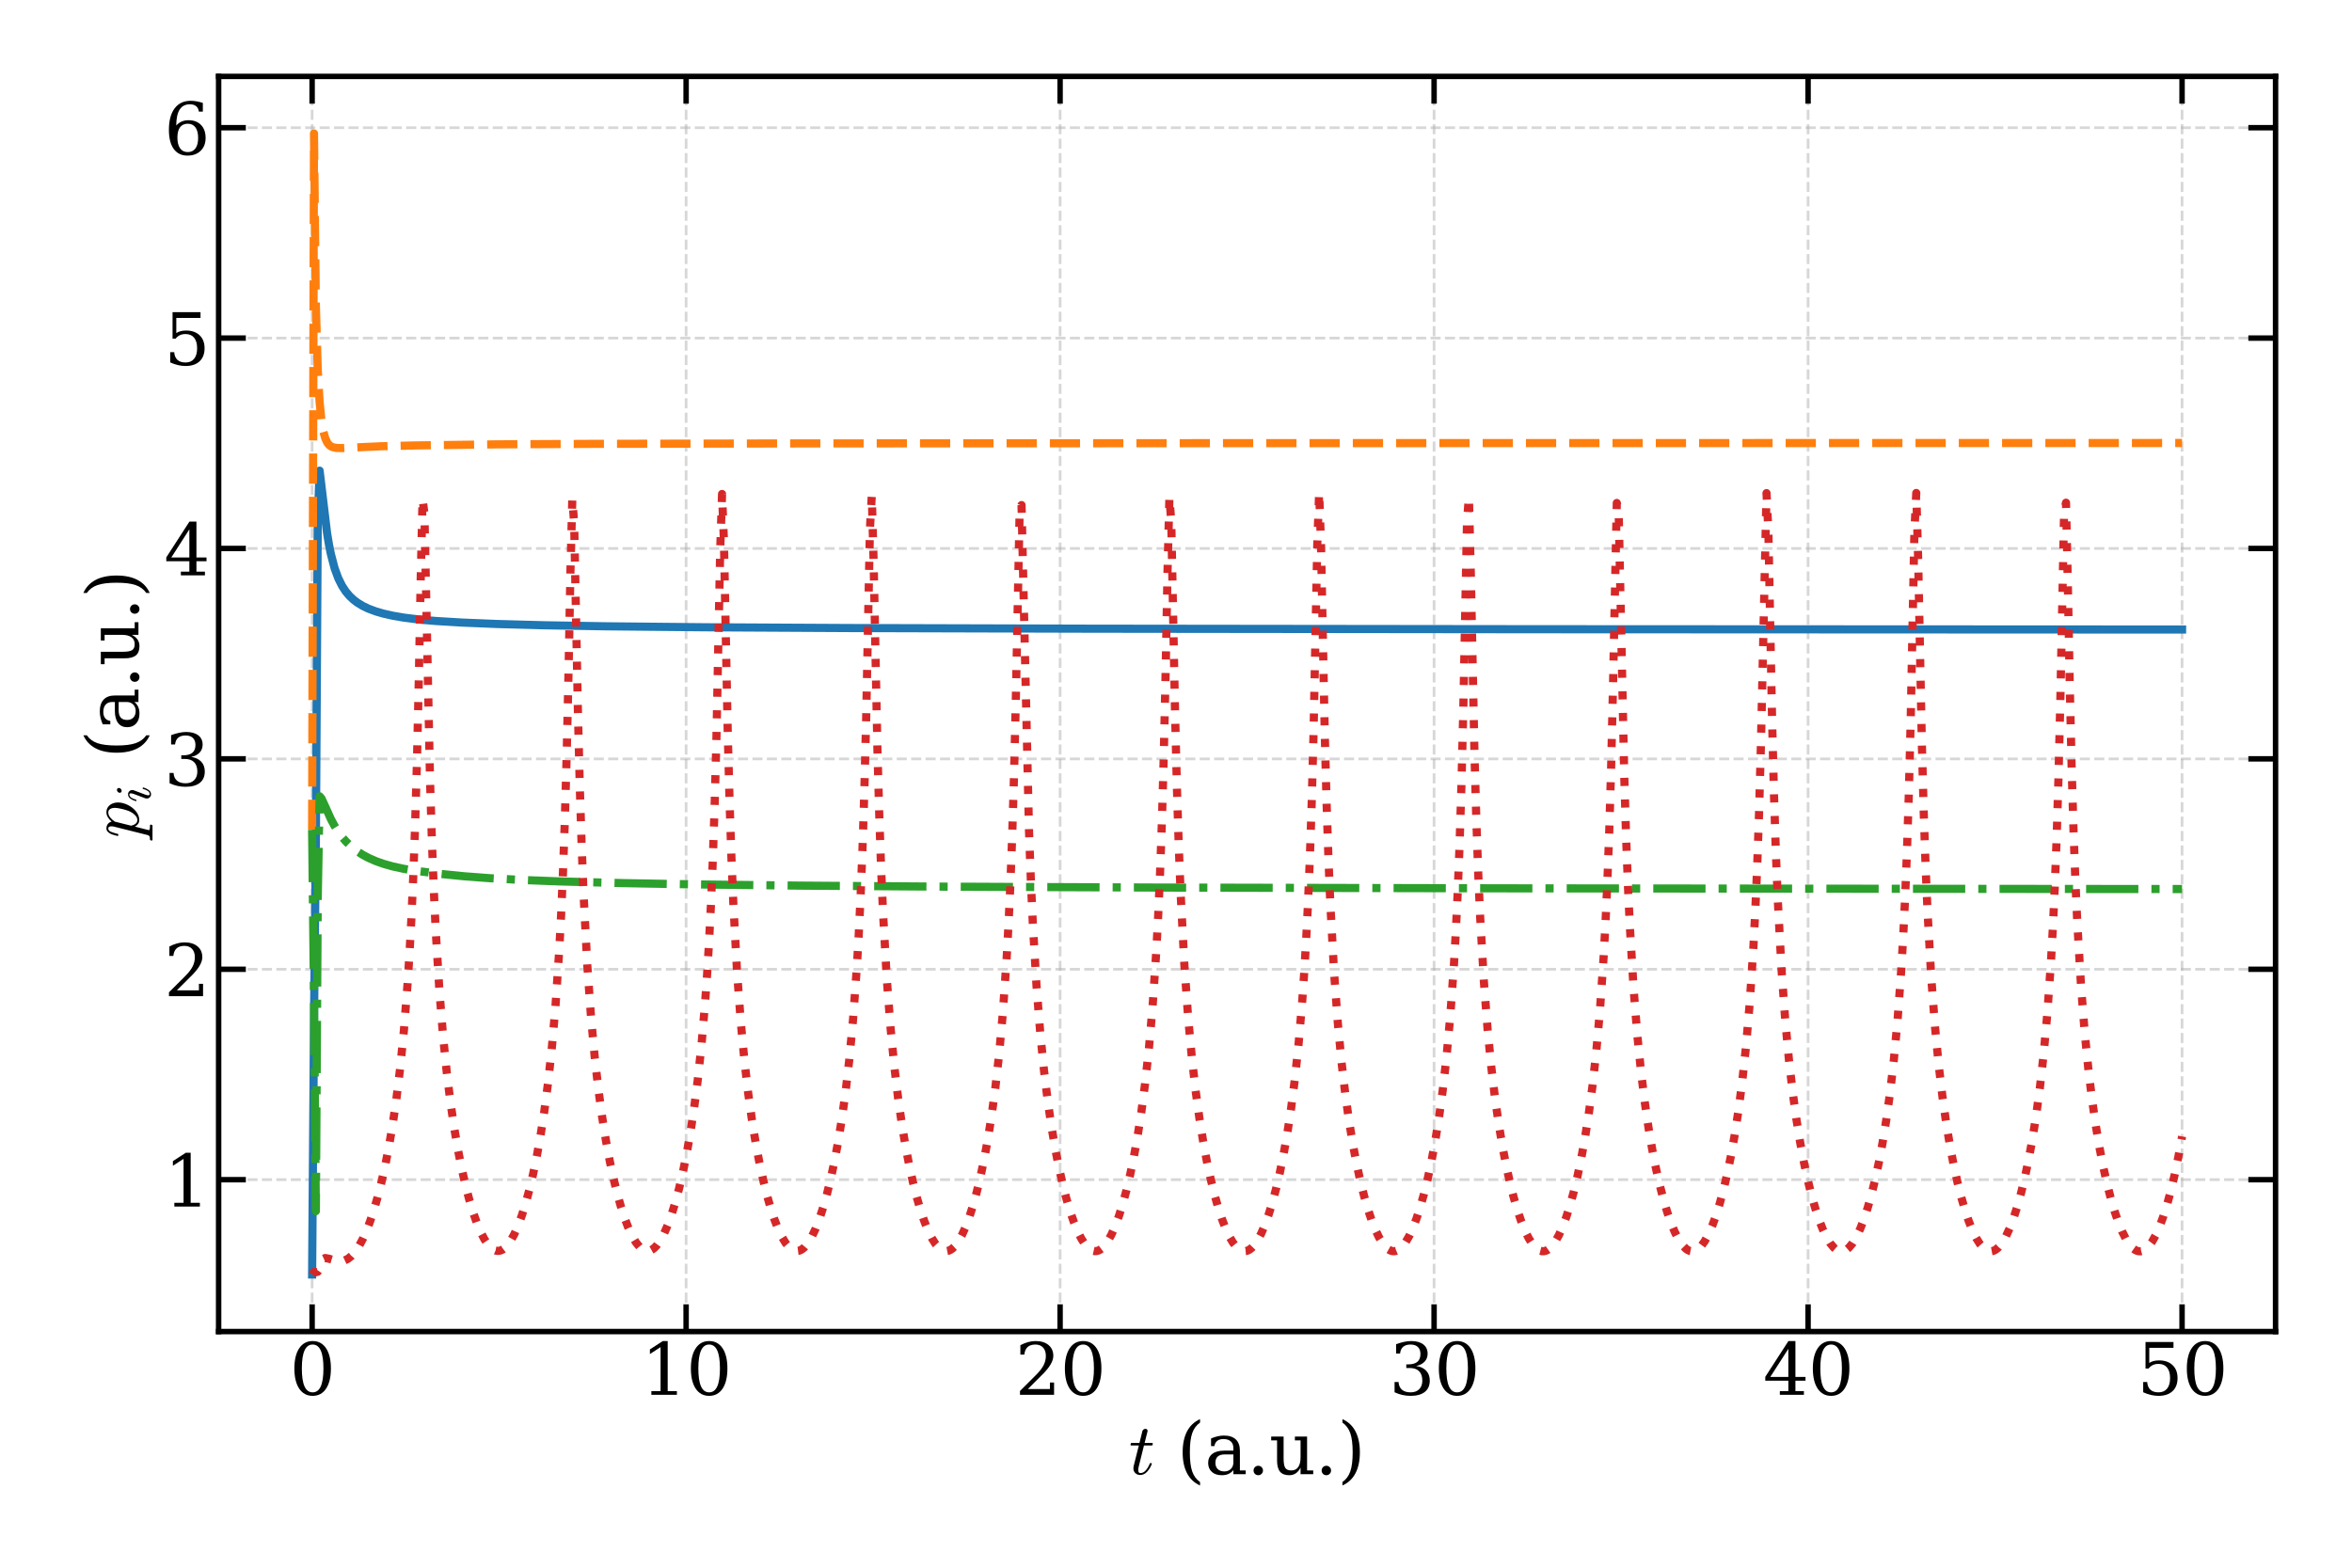 <?xml version="1.0" encoding="utf-8" standalone="no"?>
<!DOCTYPE svg PUBLIC "-//W3C//DTD SVG 1.1//EN"
  "http://www.w3.org/Graphics/SVG/1.1/DTD/svg11.dtd">
<svg xmlns:xlink="http://www.w3.org/1999/xlink" width="864pt" height="576pt" viewBox="0 0 864 576" xmlns="http://www.w3.org/2000/svg" version="1.1">
 <defs>
  <style type="text/css">*{stroke-linejoin: round; stroke-linecap: butt}</style>
 </defs>
 <g id="figure_1">
  <g id="patch_1">
   <path d="M 0 576 
L 864 576 
L 864 0 
L 0 0 
z
" style="fill: #ffffff"/>
  </g>
  <g id="axes_1">
   <g id="patch_2">
    <path d="M 80.31 489.233 
L 835.92 489.233 
L 835.92 28.08 
L 80.31 28.08 
z
" style="fill: #ffffff"/>
   </g>
   <g id="matplotlib.axis_1">
    <g id="xtick_1">
     <g id="line2d_1">
      <path d="M 114.656 489.233 
L 114.656 28.08 
" clip-path="url(#p4e7d928e56)" style="fill: none; stroke-dasharray: 3.7,1.6; stroke-dashoffset: 0; stroke: #b0b0b0; stroke-opacity: 0.5"/>
     </g>
     <g id="line2d_2">
      <defs>
       <path id="m3965f69aca" d="M 0 0 
L 0 -10 
" style="stroke: #000000; stroke-width: 2"/>
      </defs>
      <g>
       <use xlink:href="#m3965f69aca" x="114.656" y="489.233" style="stroke: #000000; stroke-width: 2"/>
      </g>
     </g>
     <g id="line2d_3">
      <defs>
       <path id="m9d9fc7f53c" d="M 0 0 
L 0 10 
" style="stroke: #000000; stroke-width: 2"/>
      </defs>
      <g>
       <use xlink:href="#m9d9fc7f53c" x="114.656" y="28.08" style="stroke: #000000; stroke-width: 2"/>
      </g>
     </g>
     <g id="text_1">
      <!-- 0 -->
      <g transform="translate(106.385 512.488) scale(0.26 -0.26)">
       <defs>
        <path id="DejaVuSerif-30" d="M 2034 219 
Q 2513 219 2750 744 
Q 2988 1269 2988 2328 
Q 2988 3391 2750 3916 
Q 2513 4441 2034 4441 
Q 1556 4441 1318 3916 
Q 1081 3391 1081 2328 
Q 1081 1269 1318 744 
Q 1556 219 2034 219 
z
M 2034 -91 
Q 1275 -91 848 546 
Q 422 1184 422 2328 
Q 422 3475 848 4112 
Q 1275 4750 2034 4750 
Q 2797 4750 3222 4112 
Q 3647 3475 3647 2328 
Q 3647 1184 3222 546 
Q 2797 -91 2034 -91 
z
" transform="scale(0.016)"/>
       </defs>
       <use xlink:href="#DejaVuSerif-30"/>
      </g>
     </g>
    </g>
    <g id="xtick_2">
     <g id="line2d_4">
      <path d="M 252.04 489.233 
L 252.04 28.08 
" clip-path="url(#p4e7d928e56)" style="fill: none; stroke-dasharray: 3.7,1.6; stroke-dashoffset: 0; stroke: #b0b0b0; stroke-opacity: 0.5"/>
     </g>
     <g id="line2d_5">
      <g>
       <use xlink:href="#m3965f69aca" x="252.04" y="489.233" style="stroke: #000000; stroke-width: 2"/>
      </g>
     </g>
     <g id="line2d_6">
      <g>
       <use xlink:href="#m9d9fc7f53c" x="252.04" y="28.08" style="stroke: #000000; stroke-width: 2"/>
      </g>
     </g>
     <g id="text_2">
      <!-- 10 -->
      <g transform="translate(235.497 512.488) scale(0.26 -0.26)">
       <defs>
        <path id="DejaVuSerif-31" d="M 909 0 
L 909 331 
L 1722 331 
L 1722 4213 
L 781 3603 
L 781 4013 
L 1919 4750 
L 2350 4750 
L 2350 331 
L 3163 331 
L 3163 0 
L 909 0 
z
" transform="scale(0.016)"/>
       </defs>
       <use xlink:href="#DejaVuSerif-31"/>
       <use xlink:href="#DejaVuSerif-30" x="63.623"/>
      </g>
     </g>
    </g>
    <g id="xtick_3">
     <g id="line2d_7">
      <path d="M 389.423 489.233 
L 389.423 28.08 
" clip-path="url(#p4e7d928e56)" style="fill: none; stroke-dasharray: 3.7,1.6; stroke-dashoffset: 0; stroke: #b0b0b0; stroke-opacity: 0.5"/>
     </g>
     <g id="line2d_8">
      <g>
       <use xlink:href="#m3965f69aca" x="389.423" y="489.233" style="stroke: #000000; stroke-width: 2"/>
      </g>
     </g>
     <g id="line2d_9">
      <g>
       <use xlink:href="#m9d9fc7f53c" x="389.423" y="28.08" style="stroke: #000000; stroke-width: 2"/>
      </g>
     </g>
     <g id="text_3">
      <!-- 20 -->
      <g transform="translate(372.881 512.488) scale(0.26 -0.26)">
       <defs>
        <path id="DejaVuSerif-32" d="M 819 3553 
L 469 3553 
L 469 4384 
Q 803 4563 1142 4656 
Q 1481 4750 1806 4750 
Q 2534 4750 2956 4397 
Q 3378 4044 3378 3438 
Q 3378 2753 2422 1800 
Q 2347 1728 2309 1691 
L 1131 513 
L 3078 513 
L 3078 1088 
L 3444 1088 
L 3444 0 
L 434 0 
L 434 341 
L 1850 1753 
Q 2319 2222 2519 2614 
Q 2719 3006 2719 3438 
Q 2719 3909 2473 4175 
Q 2228 4441 1797 4441 
Q 1350 4441 1106 4219 
Q 863 3997 819 3553 
z
" transform="scale(0.016)"/>
       </defs>
       <use xlink:href="#DejaVuSerif-32"/>
       <use xlink:href="#DejaVuSerif-30" x="63.623"/>
      </g>
     </g>
    </g>
    <g id="xtick_4">
     <g id="line2d_10">
      <path d="M 526.807 489.233 
L 526.807 28.08 
" clip-path="url(#p4e7d928e56)" style="fill: none; stroke-dasharray: 3.7,1.6; stroke-dashoffset: 0; stroke: #b0b0b0; stroke-opacity: 0.5"/>
     </g>
     <g id="line2d_11">
      <g>
       <use xlink:href="#m3965f69aca" x="526.807" y="489.233" style="stroke: #000000; stroke-width: 2"/>
      </g>
     </g>
     <g id="line2d_12">
      <g>
       <use xlink:href="#m9d9fc7f53c" x="526.807" y="28.08" style="stroke: #000000; stroke-width: 2"/>
      </g>
     </g>
     <g id="text_4">
      <!-- 30 -->
      <g transform="translate(510.264 512.488) scale(0.26 -0.26)">
       <defs>
        <path id="DejaVuSerif-33" d="M 622 4469 
Q 988 4606 1323 4678 
Q 1659 4750 1953 4750 
Q 2638 4750 3022 4454 
Q 3406 4159 3406 3634 
Q 3406 3213 3140 2930 
Q 2875 2647 2388 2547 
Q 2963 2466 3280 2130 
Q 3597 1794 3597 1259 
Q 3597 606 3158 257 
Q 2719 -91 1894 -91 
Q 1528 -91 1179 -12 
Q 831 66 488 225 
L 488 1131 
L 838 1131 
Q 869 681 1141 450 
Q 1413 219 1906 219 
Q 2384 219 2661 495 
Q 2938 772 2938 1253 
Q 2938 1803 2653 2086 
Q 2369 2369 1819 2369 
L 1522 2369 
L 1522 2688 
L 1678 2688 
Q 2225 2688 2498 2914 
Q 2772 3141 2772 3597 
Q 2772 4006 2547 4223 
Q 2322 4441 1900 4441 
Q 1478 4441 1245 4241 
Q 1013 4041 972 3647 
L 622 3647 
L 622 4469 
z
" transform="scale(0.016)"/>
       </defs>
       <use xlink:href="#DejaVuSerif-33"/>
       <use xlink:href="#DejaVuSerif-30" x="63.623"/>
      </g>
     </g>
    </g>
    <g id="xtick_5">
     <g id="line2d_13">
      <path d="M 664.19 489.233 
L 664.19 28.08 
" clip-path="url(#p4e7d928e56)" style="fill: none; stroke-dasharray: 3.7,1.6; stroke-dashoffset: 0; stroke: #b0b0b0; stroke-opacity: 0.5"/>
     </g>
     <g id="line2d_14">
      <g>
       <use xlink:href="#m3965f69aca" x="664.19" y="489.233" style="stroke: #000000; stroke-width: 2"/>
      </g>
     </g>
     <g id="line2d_15">
      <g>
       <use xlink:href="#m9d9fc7f53c" x="664.19" y="28.08" style="stroke: #000000; stroke-width: 2"/>
      </g>
     </g>
     <g id="text_5">
      <!-- 40 -->
      <g transform="translate(647.648 512.488) scale(0.26 -0.26)">
       <defs>
        <path id="DejaVuSerif-34" d="M 2234 1581 
L 2234 4063 
L 641 1581 
L 2234 1581 
z
M 3609 0 
L 1484 0 
L 1484 331 
L 2234 331 
L 2234 1247 
L 197 1247 
L 197 1588 
L 2241 4750 
L 2859 4750 
L 2859 1581 
L 3750 1581 
L 3750 1247 
L 2859 1247 
L 2859 331 
L 3609 331 
L 3609 0 
z
" transform="scale(0.016)"/>
       </defs>
       <use xlink:href="#DejaVuSerif-34"/>
       <use xlink:href="#DejaVuSerif-30" x="63.623"/>
      </g>
     </g>
    </g>
    <g id="xtick_6">
     <g id="line2d_16">
      <path d="M 801.574 489.233 
L 801.574 28.08 
" clip-path="url(#p4e7d928e56)" style="fill: none; stroke-dasharray: 3.7,1.6; stroke-dashoffset: 0; stroke: #b0b0b0; stroke-opacity: 0.5"/>
     </g>
     <g id="line2d_17">
      <g>
       <use xlink:href="#m3965f69aca" x="801.574" y="489.233" style="stroke: #000000; stroke-width: 2"/>
      </g>
     </g>
     <g id="line2d_18">
      <g>
       <use xlink:href="#m9d9fc7f53c" x="801.574" y="28.08" style="stroke: #000000; stroke-width: 2"/>
      </g>
     </g>
     <g id="text_6">
      <!-- 50 -->
      <g transform="translate(785.032 512.488) scale(0.26 -0.26)">
       <defs>
        <path id="DejaVuSerif-35" d="M 3219 4666 
L 3219 4153 
L 1081 4153 
L 1081 2816 
Q 1244 2928 1461 2984 
Q 1678 3041 1947 3041 
Q 2703 3041 3140 2622 
Q 3578 2203 3578 1478 
Q 3578 738 3136 323 
Q 2694 -91 1894 -91 
Q 1572 -91 1234 -12 
Q 897 66 544 225 
L 544 1131 
L 897 1131 
Q 925 688 1179 453 
Q 1434 219 1894 219 
Q 2388 219 2653 544 
Q 2919 869 2919 1478 
Q 2919 2084 2655 2407 
Q 2391 2731 1894 2731 
Q 1613 2731 1398 2631 
Q 1184 2531 1019 2322 
L 750 2322 
L 750 4666 
L 3219 4666 
z
" transform="scale(0.016)"/>
       </defs>
       <use xlink:href="#DejaVuSerif-35"/>
       <use xlink:href="#DejaVuSerif-30" x="63.623"/>
      </g>
     </g>
    </g>
    <g id="text_7">
     <!-- $t$ (a.u.) -->
     <g transform="translate(414.695 541.652) scale(0.26 -0.26)">
      <defs>
       <path id="Cmmi10-74" d="M 397 519 
Q 397 613 416 697 
L 878 2534 
L 206 2534 
Q 141 2534 141 2619 
Q 166 2759 225 2759 
L 934 2759 
L 1191 3803 
Q 1216 3888 1291 3947 
Q 1366 4006 1459 4006 
Q 1541 4006 1595 3957 
Q 1650 3909 1650 3828 
Q 1650 3809 1648 3798 
Q 1647 3788 1644 3775 
L 1388 2759 
L 2047 2759 
Q 2113 2759 2113 2675 
Q 2109 2659 2100 2621 
Q 2091 2584 2075 2559 
Q 2059 2534 2028 2534 
L 1331 2534 
L 872 684 
Q 825 503 825 372 
Q 825 97 1013 97 
Q 1294 97 1511 361 
Q 1728 625 1844 941 
Q 1869 978 1894 978 
L 1972 978 
Q 1997 978 2012 961 
Q 2028 944 2028 922 
Q 2028 909 2022 903 
Q 1881 516 1612 222 
Q 1344 -72 997 -72 
Q 744 -72 570 93 
Q 397 259 397 519 
z
" transform="scale(0.016)"/>
       <path id="DejaVuSerif-20" transform="scale(0.016)"/>
       <path id="DejaVuSerif-28" d="M 2041 -997 
Q 1281 -656 893 83 
Q 506 822 506 1931 
Q 506 3044 893 3783 
Q 1281 4522 2041 4863 
L 2041 4556 
Q 1559 4225 1350 3623 
Q 1141 3022 1141 1931 
Q 1141 844 1350 242 
Q 1559 -359 2041 -691 
L 2041 -997 
z
" transform="scale(0.016)"/>
       <path id="DejaVuSerif-61" d="M 2547 1044 
L 2547 1747 
L 1806 1747 
Q 1378 1747 1168 1562 
Q 959 1378 959 997 
Q 959 650 1171 447 
Q 1384 244 1747 244 
Q 2106 244 2326 466 
Q 2547 688 2547 1044 
z
M 3122 2075 
L 3122 331 
L 3634 331 
L 3634 0 
L 2547 0 
L 2547 359 
Q 2356 128 2106 18 
Q 1856 -91 1522 -91 
Q 969 -91 644 203 
Q 319 497 319 997 
Q 319 1513 691 1797 
Q 1063 2081 1741 2081 
L 2547 2081 
L 2547 2309 
Q 2547 2688 2317 2895 
Q 2088 3103 1672 3103 
Q 1328 3103 1125 2947 
Q 922 2791 872 2484 
L 575 2484 
L 575 3156 
Q 875 3284 1158 3348 
Q 1441 3413 1709 3413 
Q 2400 3413 2761 3070 
Q 3122 2728 3122 2075 
z
" transform="scale(0.016)"/>
       <path id="DejaVuSerif-2e" d="M 603 325 
Q 603 500 722 622 
Q 841 744 1019 744 
Q 1191 744 1312 622 
Q 1434 500 1434 325 
Q 1434 153 1312 31 
Q 1191 -91 1019 -91 
Q 841 -91 722 29 
Q 603 150 603 325 
z
" transform="scale(0.016)"/>
       <path id="DejaVuSerif-75" d="M 2266 3322 
L 3341 3322 
L 3341 331 
L 3884 331 
L 3884 0 
L 2766 0 
L 2766 588 
Q 2606 256 2353 82 
Q 2100 -91 1766 -91 
Q 1213 -91 952 223 
Q 691 538 691 1209 
L 691 2988 
L 172 2988 
L 172 3322 
L 1269 3322 
L 1269 1388 
Q 1269 781 1417 556 
Q 1566 331 1947 331 
Q 2347 331 2556 625 
Q 2766 919 2766 1478 
L 2766 2988 
L 2266 2988 
L 2266 3322 
z
" transform="scale(0.016)"/>
       <path id="DejaVuSerif-29" d="M 453 -997 
L 453 -691 
Q 934 -359 1145 242 
Q 1356 844 1356 1931 
Q 1356 3022 1145 3623 
Q 934 4225 453 4556 
L 453 4863 
Q 1216 4522 1603 3783 
Q 1991 3044 1991 1931 
Q 1991 822 1603 83 
Q 1216 -656 453 -997 
z
" transform="scale(0.016)"/>
      </defs>
      <use xlink:href="#Cmmi10-74" transform="translate(0 0.016)"/>
      <use xlink:href="#DejaVuSerif-20" transform="translate(36.084 0.016)"/>
      <use xlink:href="#DejaVuSerif-28" transform="translate(67.871 0.016)"/>
      <use xlink:href="#DejaVuSerif-61" transform="translate(106.885 0.016)"/>
      <use xlink:href="#DejaVuSerif-2e" transform="translate(166.504 0.016)"/>
      <use xlink:href="#DejaVuSerif-75" transform="translate(198.291 0.016)"/>
      <use xlink:href="#DejaVuSerif-2e" transform="translate(262.695 0.016)"/>
      <use xlink:href="#DejaVuSerif-29" transform="translate(294.482 0.016)"/>
     </g>
    </g>
   </g>
   <g id="matplotlib.axis_2">
    <g id="ytick_1">
     <g id="line2d_19">
      <path d="M 80.31 433.432 
L 835.92 433.432 
" clip-path="url(#p4e7d928e56)" style="fill: none; stroke-dasharray: 3.7,1.6; stroke-dashoffset: 0; stroke: #b0b0b0; stroke-opacity: 0.5"/>
     </g>
     <g id="line2d_20">
      <defs>
       <path id="mbd23109ce7" d="M 0 0 
L 10 0 
" style="stroke: #000000; stroke-width: 2"/>
      </defs>
      <g>
       <use xlink:href="#mbd23109ce7" x="80.31" y="433.432" style="stroke: #000000; stroke-width: 2"/>
      </g>
     </g>
     <g id="line2d_21">
      <defs>
       <path id="m60e1219e39" d="M 0 0 
L -10 0 
" style="stroke: #000000; stroke-width: 2"/>
      </defs>
      <g>
       <use xlink:href="#m60e1219e39" x="835.92" y="433.432" style="stroke: #000000; stroke-width: 2"/>
      </g>
     </g>
     <g id="text_8">
      <!-- 1 -->
      <g transform="translate(60.267 443.31) scale(0.26 -0.26)">
       <use xlink:href="#DejaVuSerif-31"/>
      </g>
     </g>
    </g>
    <g id="ytick_2">
     <g id="line2d_22">
      <path d="M 80.31 356.129 
L 835.92 356.129 
" clip-path="url(#p4e7d928e56)" style="fill: none; stroke-dasharray: 3.7,1.6; stroke-dashoffset: 0; stroke: #b0b0b0; stroke-opacity: 0.5"/>
     </g>
     <g id="line2d_23">
      <g>
       <use xlink:href="#mbd23109ce7" x="80.31" y="356.129" style="stroke: #000000; stroke-width: 2"/>
      </g>
     </g>
     <g id="line2d_24">
      <g>
       <use xlink:href="#m60e1219e39" x="835.92" y="356.129" style="stroke: #000000; stroke-width: 2"/>
      </g>
     </g>
     <g id="text_9">
      <!-- 2 -->
      <g transform="translate(60.267 366.007) scale(0.26 -0.26)">
       <use xlink:href="#DejaVuSerif-32"/>
      </g>
     </g>
    </g>
    <g id="ytick_3">
     <g id="line2d_25">
      <path d="M 80.31 278.826 
L 835.92 278.826 
" clip-path="url(#p4e7d928e56)" style="fill: none; stroke-dasharray: 3.7,1.6; stroke-dashoffset: 0; stroke: #b0b0b0; stroke-opacity: 0.5"/>
     </g>
     <g id="line2d_26">
      <g>
       <use xlink:href="#mbd23109ce7" x="80.31" y="278.826" style="stroke: #000000; stroke-width: 2"/>
      </g>
     </g>
     <g id="line2d_27">
      <g>
       <use xlink:href="#m60e1219e39" x="835.92" y="278.826" style="stroke: #000000; stroke-width: 2"/>
      </g>
     </g>
     <g id="text_10">
      <!-- 3 -->
      <g transform="translate(60.267 288.704) scale(0.26 -0.26)">
       <use xlink:href="#DejaVuSerif-33"/>
      </g>
     </g>
    </g>
    <g id="ytick_4">
     <g id="line2d_28">
      <path d="M 80.31 201.522 
L 835.92 201.522 
" clip-path="url(#p4e7d928e56)" style="fill: none; stroke-dasharray: 3.7,1.6; stroke-dashoffset: 0; stroke: #b0b0b0; stroke-opacity: 0.5"/>
     </g>
     <g id="line2d_29">
      <g>
       <use xlink:href="#mbd23109ce7" x="80.31" y="201.522" style="stroke: #000000; stroke-width: 2"/>
      </g>
     </g>
     <g id="line2d_30">
      <g>
       <use xlink:href="#m60e1219e39" x="835.92" y="201.522" style="stroke: #000000; stroke-width: 2"/>
      </g>
     </g>
     <g id="text_11">
      <!-- 4 -->
      <g transform="translate(60.267 211.4) scale(0.26 -0.26)">
       <use xlink:href="#DejaVuSerif-34"/>
      </g>
     </g>
    </g>
    <g id="ytick_5">
     <g id="line2d_31">
      <path d="M 80.31 124.219 
L 835.92 124.219 
" clip-path="url(#p4e7d928e56)" style="fill: none; stroke-dasharray: 3.7,1.6; stroke-dashoffset: 0; stroke: #b0b0b0; stroke-opacity: 0.5"/>
     </g>
     <g id="line2d_32">
      <g>
       <use xlink:href="#mbd23109ce7" x="80.31" y="124.219" style="stroke: #000000; stroke-width: 2"/>
      </g>
     </g>
     <g id="line2d_33">
      <g>
       <use xlink:href="#m60e1219e39" x="835.92" y="124.219" style="stroke: #000000; stroke-width: 2"/>
      </g>
     </g>
     <g id="text_12">
      <!-- 5 -->
      <g transform="translate(60.267 134.097) scale(0.26 -0.26)">
       <use xlink:href="#DejaVuSerif-35"/>
      </g>
     </g>
    </g>
    <g id="ytick_6">
     <g id="line2d_34">
      <path d="M 80.31 46.915 
L 835.92 46.915 
" clip-path="url(#p4e7d928e56)" style="fill: none; stroke-dasharray: 3.7,1.6; stroke-dashoffset: 0; stroke: #b0b0b0; stroke-opacity: 0.5"/>
     </g>
     <g id="line2d_35">
      <g>
       <use xlink:href="#mbd23109ce7" x="80.31" y="46.915" style="stroke: #000000; stroke-width: 2"/>
      </g>
     </g>
     <g id="line2d_36">
      <g>
       <use xlink:href="#m60e1219e39" x="835.92" y="46.915" style="stroke: #000000; stroke-width: 2"/>
      </g>
     </g>
     <g id="text_13">
      <!-- 6 -->
      <g transform="translate(60.267 56.793) scale(0.26 -0.26)">
       <defs>
        <path id="DejaVuSerif-36" d="M 2094 219 
Q 2534 219 2771 542 
Q 3009 866 3009 1472 
Q 3009 2078 2771 2401 
Q 2534 2725 2094 2725 
Q 1647 2725 1412 2412 
Q 1178 2100 1178 1509 
Q 1178 888 1415 553 
Q 1653 219 2094 219 
z
M 1075 2569 
Q 1288 2803 1556 2918 
Q 1825 3034 2163 3034 
Q 2859 3034 3264 2615 
Q 3669 2197 3669 1472 
Q 3669 763 3233 336 
Q 2797 -91 2069 -91 
Q 1278 -91 853 498 
Q 428 1088 428 2181 
Q 428 3406 931 4078 
Q 1434 4750 2350 4750 
Q 2597 4750 2869 4703 
Q 3141 4656 3425 4563 
L 3425 3794 
L 3072 3794 
Q 3034 4109 2831 4275 
Q 2628 4441 2284 4441 
Q 1678 4441 1381 3981 
Q 1084 3522 1075 2569 
z
" transform="scale(0.016)"/>
       </defs>
       <use xlink:href="#DejaVuSerif-36"/>
      </g>
     </g>
    </g>
    <g id="text_14">
     <!-- $p_i$ (a.u.) -->
     <g transform="translate(50.86 307.926) rotate(-90) scale(0.26 -0.26)">
      <defs>
       <path id="Cmmi10-70" d="M -159 -1241 
Q -219 -1241 -219 -1159 
Q -197 -1019 -134 -1019 
Q 66 -1019 145 -983 
Q 225 -947 269 -800 
L 991 2081 
Q 1038 2200 1038 2388 
Q 1038 2663 850 2663 
Q 650 2663 553 2423 
Q 456 2184 366 1819 
Q 366 1778 313 1778 
L 238 1778 
Q 222 1778 203 1801 
Q 184 1825 184 1844 
Q 253 2122 317 2315 
Q 381 2509 517 2668 
Q 653 2828 856 2828 
Q 1075 2828 1240 2704 
Q 1406 2581 1453 2369 
Q 1628 2572 1840 2700 
Q 2053 2828 2278 2828 
Q 2547 2828 2745 2684 
Q 2944 2541 3044 2308 
Q 3144 2075 3144 1806 
Q 3144 1394 2933 953 
Q 2722 513 2361 220 
Q 2000 -72 1588 -72 
Q 1400 -72 1248 34 
Q 1097 141 1013 313 
L 722 -825 
Q 706 -919 703 -934 
Q 703 -1019 1125 -1019 
Q 1191 -1019 1191 -1100 
Q 1169 -1184 1155 -1212 
Q 1141 -1241 1081 -1241 
L -159 -1241 
z
M 1594 97 
Q 1816 97 2006 280 
Q 2197 463 2316 691 
Q 2403 863 2479 1111 
Q 2556 1359 2612 1640 
Q 2669 1922 2669 2088 
Q 2669 2234 2630 2362 
Q 2591 2491 2502 2577 
Q 2413 2663 2266 2663 
Q 2031 2663 1823 2495 
Q 1616 2328 1447 2081 
L 1447 2059 
L 1094 647 
Q 1138 419 1263 258 
Q 1388 97 1594 97 
z
" transform="scale(0.016)"/>
       <path id="Cmmi10-69" d="M 500 459 
Q 500 578 550 709 
L 1069 2088 
Q 1153 2322 1153 2472 
Q 1153 2663 1013 2663 
Q 759 2663 595 2402 
Q 431 2141 353 1819 
Q 341 1778 300 1778 
L 225 1778 
Q 172 1778 172 1838 
L 172 1856 
Q 275 2238 487 2533 
Q 700 2828 1025 2828 
Q 1253 2828 1411 2678 
Q 1569 2528 1569 2297 
Q 1569 2178 1516 2047 
L 997 672 
Q 909 459 909 288 
Q 909 97 1056 97 
Q 1306 97 1473 364 
Q 1641 631 1709 941 
Q 1722 978 1759 978 
L 1838 978 
Q 1863 978 1878 961 
Q 1894 944 1894 922 
Q 1894 916 1888 903 
Q 1800 541 1583 234 
Q 1366 -72 1044 -72 
Q 819 -72 659 83 
Q 500 238 500 459 
z
M 1222 3878 
Q 1222 4013 1334 4122 
Q 1447 4231 1581 4231 
Q 1691 4231 1761 4164 
Q 1831 4097 1831 3994 
Q 1831 3850 1717 3742 
Q 1603 3634 1466 3634 
Q 1363 3634 1292 3704 
Q 1222 3775 1222 3878 
z
" transform="scale(0.016)"/>
      </defs>
      <use xlink:href="#Cmmi10-70" transform="translate(0 0.016)"/>
      <use xlink:href="#Cmmi10-69" transform="translate(50.293 -16.991) scale(0.7)"/>
      <use xlink:href="#DejaVuSerif-20" transform="translate(80.767 0.016)"/>
      <use xlink:href="#DejaVuSerif-28" transform="translate(112.554 0.016)"/>
      <use xlink:href="#DejaVuSerif-61" transform="translate(151.568 0.016)"/>
      <use xlink:href="#DejaVuSerif-2e" transform="translate(211.187 0.016)"/>
      <use xlink:href="#DejaVuSerif-75" transform="translate(242.974 0.016)"/>
      <use xlink:href="#DejaVuSerif-2e" transform="translate(307.378 0.016)"/>
      <use xlink:href="#DejaVuSerif-29" transform="translate(339.165 0.016)"/>
     </g>
    </g>
   </g>
   <g id="line2d_37">
    <path d="M 114.656 468.271 
L 115.344 375.945 
L 116.031 309.667 
L 116.719 192.172 
L 117.406 172.929 
L 120.157 195.937 
L 120.844 200.07 
L 121.532 203.504 
L 122.907 208.762 
L 124.282 212.507 
L 125.658 215.261 
L 127.033 217.351 
L 128.408 218.98 
L 129.783 220.283 
L 131.158 221.345 
L 133.221 222.616 
L 135.284 223.609 
L 138.035 224.64 
L 140.785 225.438 
L 144.223 226.214 
L 148.349 226.924 
L 153.849 227.62 
L 160.038 228.16 
L 169.664 228.738 
L 182.729 229.272 
L 199.919 229.737 
L 222.61 230.117 
L 259.053 230.474 
L 311.999 230.756 
L 400.7 230.995 
L 565.725 231.189 
L 801.574 231.304 
L 801.574 231.304 
" clip-path="url(#p4e7d928e56)" style="fill: none; stroke: #1f77b4; stroke-width: 3; stroke-linecap: square"/>
   </g>
   <g id="line2d_38">
    <path d="M 114.656 304.924 
L 115.344 49.041 
L 116.031 112.407 
L 116.719 135.727 
L 117.406 147.694 
L 118.094 154.659 
L 118.782 158.553 
L 119.469 160.981 
L 120.157 162.516 
L 120.844 163.435 
L 121.532 163.98 
L 122.22 164.299 
L 123.595 164.581 
L 125.658 164.636 
L 130.471 164.399 
L 140.097 163.964 
L 152.474 163.666 
L 182.729 163.264 
L 218.484 163.079 
L 292.746 162.924 
L 470.836 162.818 
L 801.574 162.767 
L 801.574 162.767 
" clip-path="url(#p4e7d928e56)" style="fill: none; stroke-dasharray: 11.1,4.8; stroke-dashoffset: 0; stroke: #ff7f0e; stroke-width: 3"/>
   </g>
   <g id="line2d_39">
    <path d="M 114.656 304.924 
L 115.344 365.976 
L 116.031 445.003 
L 116.719 329.867 
L 117.406 292.577 
L 118.094 293.353 
L 119.469 296.35 
L 121.532 300.914 
L 122.907 303.48 
L 124.282 305.666 
L 125.658 307.529 
L 127.033 309.123 
L 129.096 311.114 
L 131.158 312.73 
L 133.221 314.061 
L 135.284 315.171 
L 138.035 316.383 
L 140.785 317.361 
L 144.223 318.334 
L 148.349 319.23 
L 153.162 320.005 
L 162.101 321.122 
L 170.352 321.946 
L 179.978 322.672 
L 191.668 323.315 
L 205.42 323.844 
L 228.798 324.471 
L 254.927 324.945 
L 294.121 325.399 
L 346.379 325.773 
L 424.079 326.101 
L 553.348 326.393 
L 763.756 326.623 
L 801.574 326.65 
L 801.574 326.65 
" clip-path="url(#p4e7d928e56)" style="fill: none; stroke-dasharray: 19.2,4.8,3,4.8; stroke-dashoffset: 0; stroke: #2ca02c; stroke-width: 3"/>
   </g>
   <g id="line2d_40">
    <path d="M 114.656 468.271 
L 115.344 467.332 
L 116.031 467.451 
L 116.719 467.274 
L 117.406 466.268 
L 118.094 464.097 
L 118.782 462.548 
L 119.469 462.223 
L 120.844 462.481 
L 123.595 463.298 
L 124.97 463.426 
L 126.345 463.207 
L 127.72 462.575 
L 129.096 461.492 
L 130.471 459.931 
L 131.846 457.881 
L 133.221 455.332 
L 134.596 452.275 
L 135.972 448.695 
L 137.347 444.566 
L 138.722 439.847 
L 140.097 434.476 
L 141.473 428.362 
L 142.848 421.37 
L 144.223 413.304 
L 145.598 403.875 
L 146.973 392.637 
L 148.349 378.876 
L 149.724 361.375 
L 150.411 350.584 
L 151.099 337.875 
L 151.787 322.592 
L 152.474 303.763 
L 153.162 279.986 
L 153.849 249.613 
L 154.537 213.083 
L 155.225 183.285 
L 155.912 188.697 
L 157.975 286.729 
L 158.663 309.084 
L 159.35 326.902 
L 160.038 341.466 
L 161.413 364.059 
L 162.788 381.041 
L 164.164 394.484 
L 165.539 405.516 
L 166.914 414.801 
L 168.289 422.754 
L 169.664 429.644 
L 171.04 435.65 
L 172.415 440.889 
L 173.79 445.438 
L 175.165 449.341 
L 176.54 452.62 
L 177.916 455.281 
L 179.291 457.317 
L 180.666 458.718 
L 181.354 459.176 
L 182.041 459.471 
L 182.729 459.602 
L 183.416 459.569 
L 184.104 459.371 
L 184.792 459.01 
L 185.479 458.486 
L 186.167 457.8 
L 187.542 455.951 
L 188.917 453.475 
L 190.293 450.38 
L 191.668 446.666 
L 193.043 442.315 
L 194.418 437.292 
L 195.793 431.531 
L 197.169 424.929 
L 198.544 417.33 
L 199.919 408.498 
L 201.294 398.073 
L 202.669 385.489 
L 204.045 369.802 
L 205.42 349.332 
L 206.107 336.385 
L 206.795 320.799 
L 207.483 301.58 
L 208.17 277.315 
L 208.858 246.468 
L 209.546 210.184 
L 210.233 183.222 
L 210.921 192.379 
L 212.296 261.337 
L 212.984 289.05 
L 213.671 310.824 
L 214.359 328.247 
L 215.734 354.526 
L 217.109 373.707 
L 218.484 388.584 
L 219.86 400.62 
L 221.235 410.65 
L 222.61 419.184 
L 223.985 426.548 
L 225.36 432.956 
L 226.736 438.55 
L 228.111 443.422 
L 229.486 447.629 
L 230.861 451.204 
L 232.236 454.156 
L 233.612 456.485 
L 234.987 458.178 
L 235.675 458.783 
L 236.362 459.225 
L 237.05 459.502 
L 237.737 459.613 
L 238.425 459.559 
L 239.113 459.339 
L 239.8 458.954 
L 240.488 458.405 
L 241.175 457.694 
L 242.551 455.79 
L 243.926 453.256 
L 245.301 450.099 
L 246.676 446.317 
L 248.051 441.894 
L 249.427 436.791 
L 250.802 430.939 
L 252.177 424.232 
L 253.552 416.506 
L 254.927 407.516 
L 256.303 396.885 
L 257.678 384.016 
L 259.053 367.911 
L 259.741 358.133 
L 260.428 346.771 
L 261.116 333.322 
L 261.804 317.053 
L 262.491 296.882 
L 263.179 271.31 
L 264.554 202.58 
L 265.242 181.496 
L 265.929 198.637 
L 267.304 267.823 
L 267.992 294.148 
L 268.68 314.876 
L 269.367 331.546 
L 270.742 356.867 
L 272.118 375.49 
L 273.493 390.011 
L 274.868 401.803 
L 276.243 411.656 
L 277.618 420.056 
L 278.994 427.312 
L 280.369 433.63 
L 281.744 439.146 
L 283.119 443.947 
L 284.495 448.088 
L 285.87 451.597 
L 287.245 454.484 
L 288.62 456.744 
L 289.995 458.368 
L 290.683 458.936 
L 291.371 459.34 
L 292.058 459.58 
L 292.746 459.653 
L 293.433 459.56 
L 294.121 459.301 
L 294.809 458.877 
L 295.496 458.289 
L 296.871 456.627 
L 298.247 454.328 
L 299.622 451.404 
L 300.997 447.856 
L 302.372 443.675 
L 303.748 438.83 
L 305.123 433.267 
L 306.498 426.893 
L 307.873 419.57 
L 309.248 411.088 
L 310.624 401.125 
L 311.999 389.184 
L 313.374 374.445 
L 314.749 355.482 
L 315.437 343.652 
L 316.124 329.576 
L 316.812 312.444 
L 317.5 291.069 
L 318.187 263.868 
L 319.562 194.455 
L 320.25 182.033 
L 320.938 207.02 
L 322.313 275.02 
L 323 299.803 
L 323.688 319.393 
L 324.376 335.244 
L 325.751 359.517 
L 327.126 377.52 
L 328.501 391.641 
L 329.877 403.156 
L 331.252 412.807 
L 332.627 421.05 
L 334.002 428.18 
L 335.377 434.393 
L 336.753 439.816 
L 338.128 444.534 
L 339.503 448.596 
L 340.878 452.027 
L 342.253 454.836 
L 343.629 457.017 
L 345.004 458.558 
L 345.691 459.085 
L 346.379 459.447 
L 347.067 459.643 
L 347.754 459.673 
L 348.442 459.537 
L 349.129 459.235 
L 349.817 458.768 
L 350.505 458.137 
L 351.88 456.391 
L 353.255 454.008 
L 354.63 451 
L 356.006 447.369 
L 357.381 443.101 
L 358.756 438.163 
L 360.131 432.497 
L 361.506 426.006 
L 362.882 418.542 
L 364.257 409.884 
L 365.632 399.692 
L 367.007 387.436 
L 368.382 372.238 
L 369.758 352.551 
L 370.445 340.188 
L 371.133 325.393 
L 371.82 307.267 
L 372.508 284.504 
L 373.196 255.482 
L 374.571 187.418 
L 375.259 185.573 
L 378.009 305.444 
L 378.697 323.924 
L 379.384 338.974 
L 380.759 362.213 
L 382.135 379.598 
L 383.51 393.317 
L 384.885 404.551 
L 386.26 413.993 
L 387.635 422.075 
L 389.011 429.075 
L 390.386 435.177 
L 391.761 440.504 
L 393.136 445.133 
L 394.511 449.11 
L 395.887 452.459 
L 397.262 455.185 
L 398.637 457.282 
L 400.012 458.737 
L 400.7 459.22 
L 401.388 459.537 
L 402.075 459.689 
L 402.763 459.674 
L 403.45 459.493 
L 404.138 459.146 
L 404.826 458.634 
L 405.513 457.959 
L 406.888 456.125 
L 408.264 453.656 
L 409.639 450.563 
L 411.014 446.845 
L 412.389 442.487 
L 413.764 437.454 
L 415.14 431.681 
L 416.515 425.066 
L 417.89 417.454 
L 419.265 408.609 
L 420.64 398.172 
L 422.016 385.576 
L 423.391 369.878 
L 424.766 349.395 
L 425.454 336.438 
L 426.141 320.837 
L 426.829 301.591 
L 427.517 277.273 
L 428.204 246.313 
L 428.892 209.803 
L 429.579 182.606 
L 430.267 191.921 
L 431.642 261.332 
L 432.33 289.107 
L 433.017 310.906 
L 433.705 328.338 
L 435.08 354.622 
L 436.455 373.803 
L 437.831 388.68 
L 439.206 400.718 
L 440.581 410.752 
L 441.956 419.29 
L 443.331 426.658 
L 444.707 433.07 
L 446.082 438.668 
L 447.457 443.544 
L 448.832 447.755 
L 450.208 451.332 
L 451.583 454.284 
L 452.958 456.611 
L 454.333 458.3 
L 455.021 458.902 
L 455.708 459.339 
L 456.396 459.611 
L 457.084 459.717 
L 457.771 459.657 
L 458.459 459.429 
L 459.146 459.037 
L 459.834 458.48 
L 460.522 457.759 
L 461.897 455.836 
L 463.272 453.28 
L 464.647 450.099 
L 466.022 446.293 
L 467.398 441.844 
L 468.773 436.712 
L 470.148 430.829 
L 471.523 424.086 
L 472.899 416.318 
L 474.274 407.277 
L 475.649 396.581 
L 477.024 383.622 
L 478.399 367.384 
L 479.087 357.513 
L 479.775 346.03 
L 480.462 332.417 
L 481.15 315.92 
L 481.837 295.424 
L 482.525 269.391 
L 483.9 200.026 
L 484.588 180.879 
L 485.275 200.417 
L 486.651 269.734 
L 487.338 295.692 
L 488.026 316.133 
L 488.713 332.591 
L 490.089 357.636 
L 491.464 376.095 
L 492.839 390.51 
L 494.214 402.229 
L 495.59 412.03 
L 496.965 420.389 
L 498.34 427.614 
L 499.715 433.906 
L 501.09 439.4 
L 502.466 444.181 
L 503.841 448.302 
L 505.216 451.792 
L 506.591 454.659 
L 507.966 456.897 
L 509.342 458.497 
L 510.029 459.053 
L 510.717 459.444 
L 511.404 459.67 
L 512.092 459.729 
L 512.78 459.622 
L 513.467 459.348 
L 514.155 458.909 
L 514.842 458.306 
L 516.218 456.613 
L 517.593 454.283 
L 518.968 451.326 
L 520.343 447.746 
L 521.719 443.531 
L 523.094 438.65 
L 524.469 433.047 
L 525.844 426.628 
L 527.219 419.252 
L 528.595 410.705 
L 529.97 400.659 
L 531.345 388.603 
L 532.72 373.7 
L 534.095 354.478 
L 534.783 342.457 
L 535.471 328.122 
L 536.158 310.631 
L 536.846 288.747 
L 537.533 260.853 
L 538.909 191.383 
L 539.596 182.639 
L 540.284 210.267 
L 541.659 277.684 
L 542.347 301.924 
L 543.034 321.111 
L 543.722 336.668 
L 545.097 360.559 
L 546.472 378.334 
L 547.848 392.306 
L 549.223 403.718 
L 550.598 413.292 
L 551.973 421.477 
L 553.348 428.56 
L 554.724 434.734 
L 556.099 440.123 
L 557.474 444.809 
L 558.849 448.841 
L 560.224 452.243 
L 561.6 455.022 
L 562.975 457.171 
L 564.35 458.68 
L 565.038 459.19 
L 565.725 459.534 
L 566.413 459.713 
L 567.101 459.725 
L 567.788 459.571 
L 568.476 459.25 
L 569.163 458.765 
L 569.851 458.115 
L 571.226 456.331 
L 572.601 453.912 
L 573.977 450.866 
L 575.352 447.197 
L 576.727 442.889 
L 578.102 437.91 
L 579.477 432.198 
L 580.853 425.653 
L 582.228 418.126 
L 583.603 409.39 
L 584.978 399.096 
L 586.353 386.698 
L 587.729 371.293 
L 589.104 351.277 
L 589.792 338.668 
L 590.479 323.539 
L 591.167 304.946 
L 591.854 281.528 
L 592.542 251.655 
L 593.917 184.8 
L 594.605 187.713 
L 596.668 285.166 
L 597.355 307.809 
L 598.043 325.843 
L 598.73 340.57 
L 600.106 363.386 
L 601.481 380.516 
L 602.856 394.066 
L 604.231 405.181 
L 605.606 414.536 
L 606.982 422.55 
L 608.357 429.495 
L 609.732 435.55 
L 611.107 440.836 
L 612.482 445.427 
L 613.858 449.369 
L 615.233 452.683 
L 616.608 455.373 
L 617.983 457.433 
L 619.359 458.849 
L 620.046 459.312 
L 620.734 459.61 
L 621.421 459.741 
L 622.109 459.706 
L 622.797 459.504 
L 623.484 459.137 
L 624.172 458.604 
L 624.859 457.908 
L 626.235 456.033 
L 627.61 453.523 
L 628.985 450.389 
L 630.36 446.629 
L 631.735 442.229 
L 633.111 437.149 
L 634.486 431.325 
L 635.861 424.651 
L 637.236 416.967 
L 638.612 408.033 
L 639.987 397.479 
L 641.362 384.719 
L 642.737 368.777 
L 644.112 347.902 
L 644.8 334.65 
L 645.488 318.645 
L 646.175 298.833 
L 646.863 273.729 
L 648.926 181.179 
L 649.613 195.45 
L 650.988 265.239 
L 651.676 292.19 
L 652.364 313.362 
L 653.051 330.341 
L 654.426 356.048 
L 655.802 374.893 
L 657.177 389.555 
L 658.552 401.445 
L 659.927 411.371 
L 661.303 419.827 
L 662.678 427.129 
L 664.053 433.486 
L 665.428 439.037 
L 666.803 443.87 
L 668.179 448.04 
L 669.554 451.577 
L 670.929 454.491 
L 672.304 456.777 
L 673.679 458.425 
L 674.367 459.005 
L 675.055 459.421 
L 675.742 459.671 
L 676.43 459.754 
L 677.117 459.672 
L 677.805 459.422 
L 678.493 459.007 
L 679.18 458.428 
L 680.555 456.781 
L 681.931 454.496 
L 683.306 451.584 
L 684.681 448.049 
L 686.056 443.879 
L 687.432 439.048 
L 688.807 433.498 
L 690.182 427.142 
L 691.557 419.842 
L 692.932 411.388 
L 694.308 401.464 
L 695.683 389.577 
L 697.058 374.919 
L 698.433 356.081 
L 699.121 344.341 
L 699.808 330.385 
L 700.496 313.413 
L 701.184 292.252 
L 701.871 265.314 
L 703.246 195.499 
L 703.934 181.125 
L 704.622 204.984 
L 705.997 273.658 
L 706.684 298.78 
L 707.372 318.604 
L 708.06 334.618 
L 709.435 359.094 
L 710.81 377.215 
L 712.185 391.412 
L 713.561 402.98 
L 714.936 412.67 
L 716.311 420.944 
L 717.686 428.1 
L 719.061 434.335 
L 720.437 439.778 
L 721.812 444.513 
L 723.187 448.592 
L 724.562 452.039 
L 725.937 454.863 
L 727.313 457.058 
L 728.688 458.613 
L 729.375 459.147 
L 730.063 459.515 
L 730.751 459.717 
L 731.438 459.753 
L 732.126 459.622 
L 732.814 459.325 
L 733.501 458.862 
L 734.189 458.236 
L 735.564 456.497 
L 736.939 454.121 
L 738.314 451.119 
L 739.69 447.493 
L 741.065 443.23 
L 742.44 438.299 
L 743.815 432.64 
L 745.19 426.158 
L 746.566 418.705 
L 747.941 410.062 
L 749.316 399.892 
L 750.691 387.665 
L 752.066 372.512 
L 753.442 352.894 
L 754.129 340.581 
L 754.817 325.851 
L 755.505 307.812 
L 756.192 285.161 
L 756.88 256.255 
L 758.255 187.602 
L 758.943 184.7 
L 759.63 215.483 
L 760.318 251.654 
L 761.005 281.542 
L 761.693 304.965 
L 762.381 323.559 
L 763.068 338.688 
L 764.443 362.025 
L 765.819 379.468 
L 767.194 393.223 
L 768.569 404.483 
L 769.944 413.946 
L 771.319 422.043 
L 772.695 429.056 
L 774.07 435.17 
L 775.445 440.507 
L 776.82 445.145 
L 778.195 449.132 
L 779.571 452.489 
L 780.946 455.223 
L 782.321 457.327 
L 783.696 458.789 
L 784.384 459.274 
L 785.072 459.595 
L 785.759 459.749 
L 786.447 459.737 
L 787.134 459.558 
L 787.822 459.213 
L 788.51 458.703 
L 789.197 458.029 
L 790.572 456.197 
L 791.948 453.73 
L 793.323 450.637 
L 794.698 446.92 
L 796.073 442.563 
L 797.448 437.531 
L 798.824 431.76 
L 800.199 425.148 
L 801.574 417.539 
L 801.574 417.539 
" clip-path="url(#p4e7d928e56)" style="fill: none; stroke-dasharray: 3,4.95; stroke-dashoffset: 0; stroke: #d62728; stroke-width: 3"/>
   </g>
   <g id="patch_3">
    <path d="M 80.31 489.233 
L 80.31 28.08 
" style="fill: none; stroke: #000000; stroke-width: 2; stroke-linejoin: miter; stroke-linecap: square"/>
   </g>
   <g id="patch_4">
    <path d="M 835.92 489.233 
L 835.92 28.08 
" style="fill: none; stroke: #000000; stroke-width: 2; stroke-linejoin: miter; stroke-linecap: square"/>
   </g>
   <g id="patch_5">
    <path d="M 80.31 489.233 
L 835.92 489.233 
" style="fill: none; stroke: #000000; stroke-width: 2; stroke-linejoin: miter; stroke-linecap: square"/>
   </g>
   <g id="patch_6">
    <path d="M 80.31 28.08 
L 835.92 28.08 
" style="fill: none; stroke: #000000; stroke-width: 2; stroke-linejoin: miter; stroke-linecap: square"/>
   </g>
  </g>
 </g>
 <defs>
  <clipPath id="p4e7d928e56">
   <rect x="80.31" y="28.08" width="755.61" height="461.152"/>
  </clipPath>
 </defs>
</svg>
